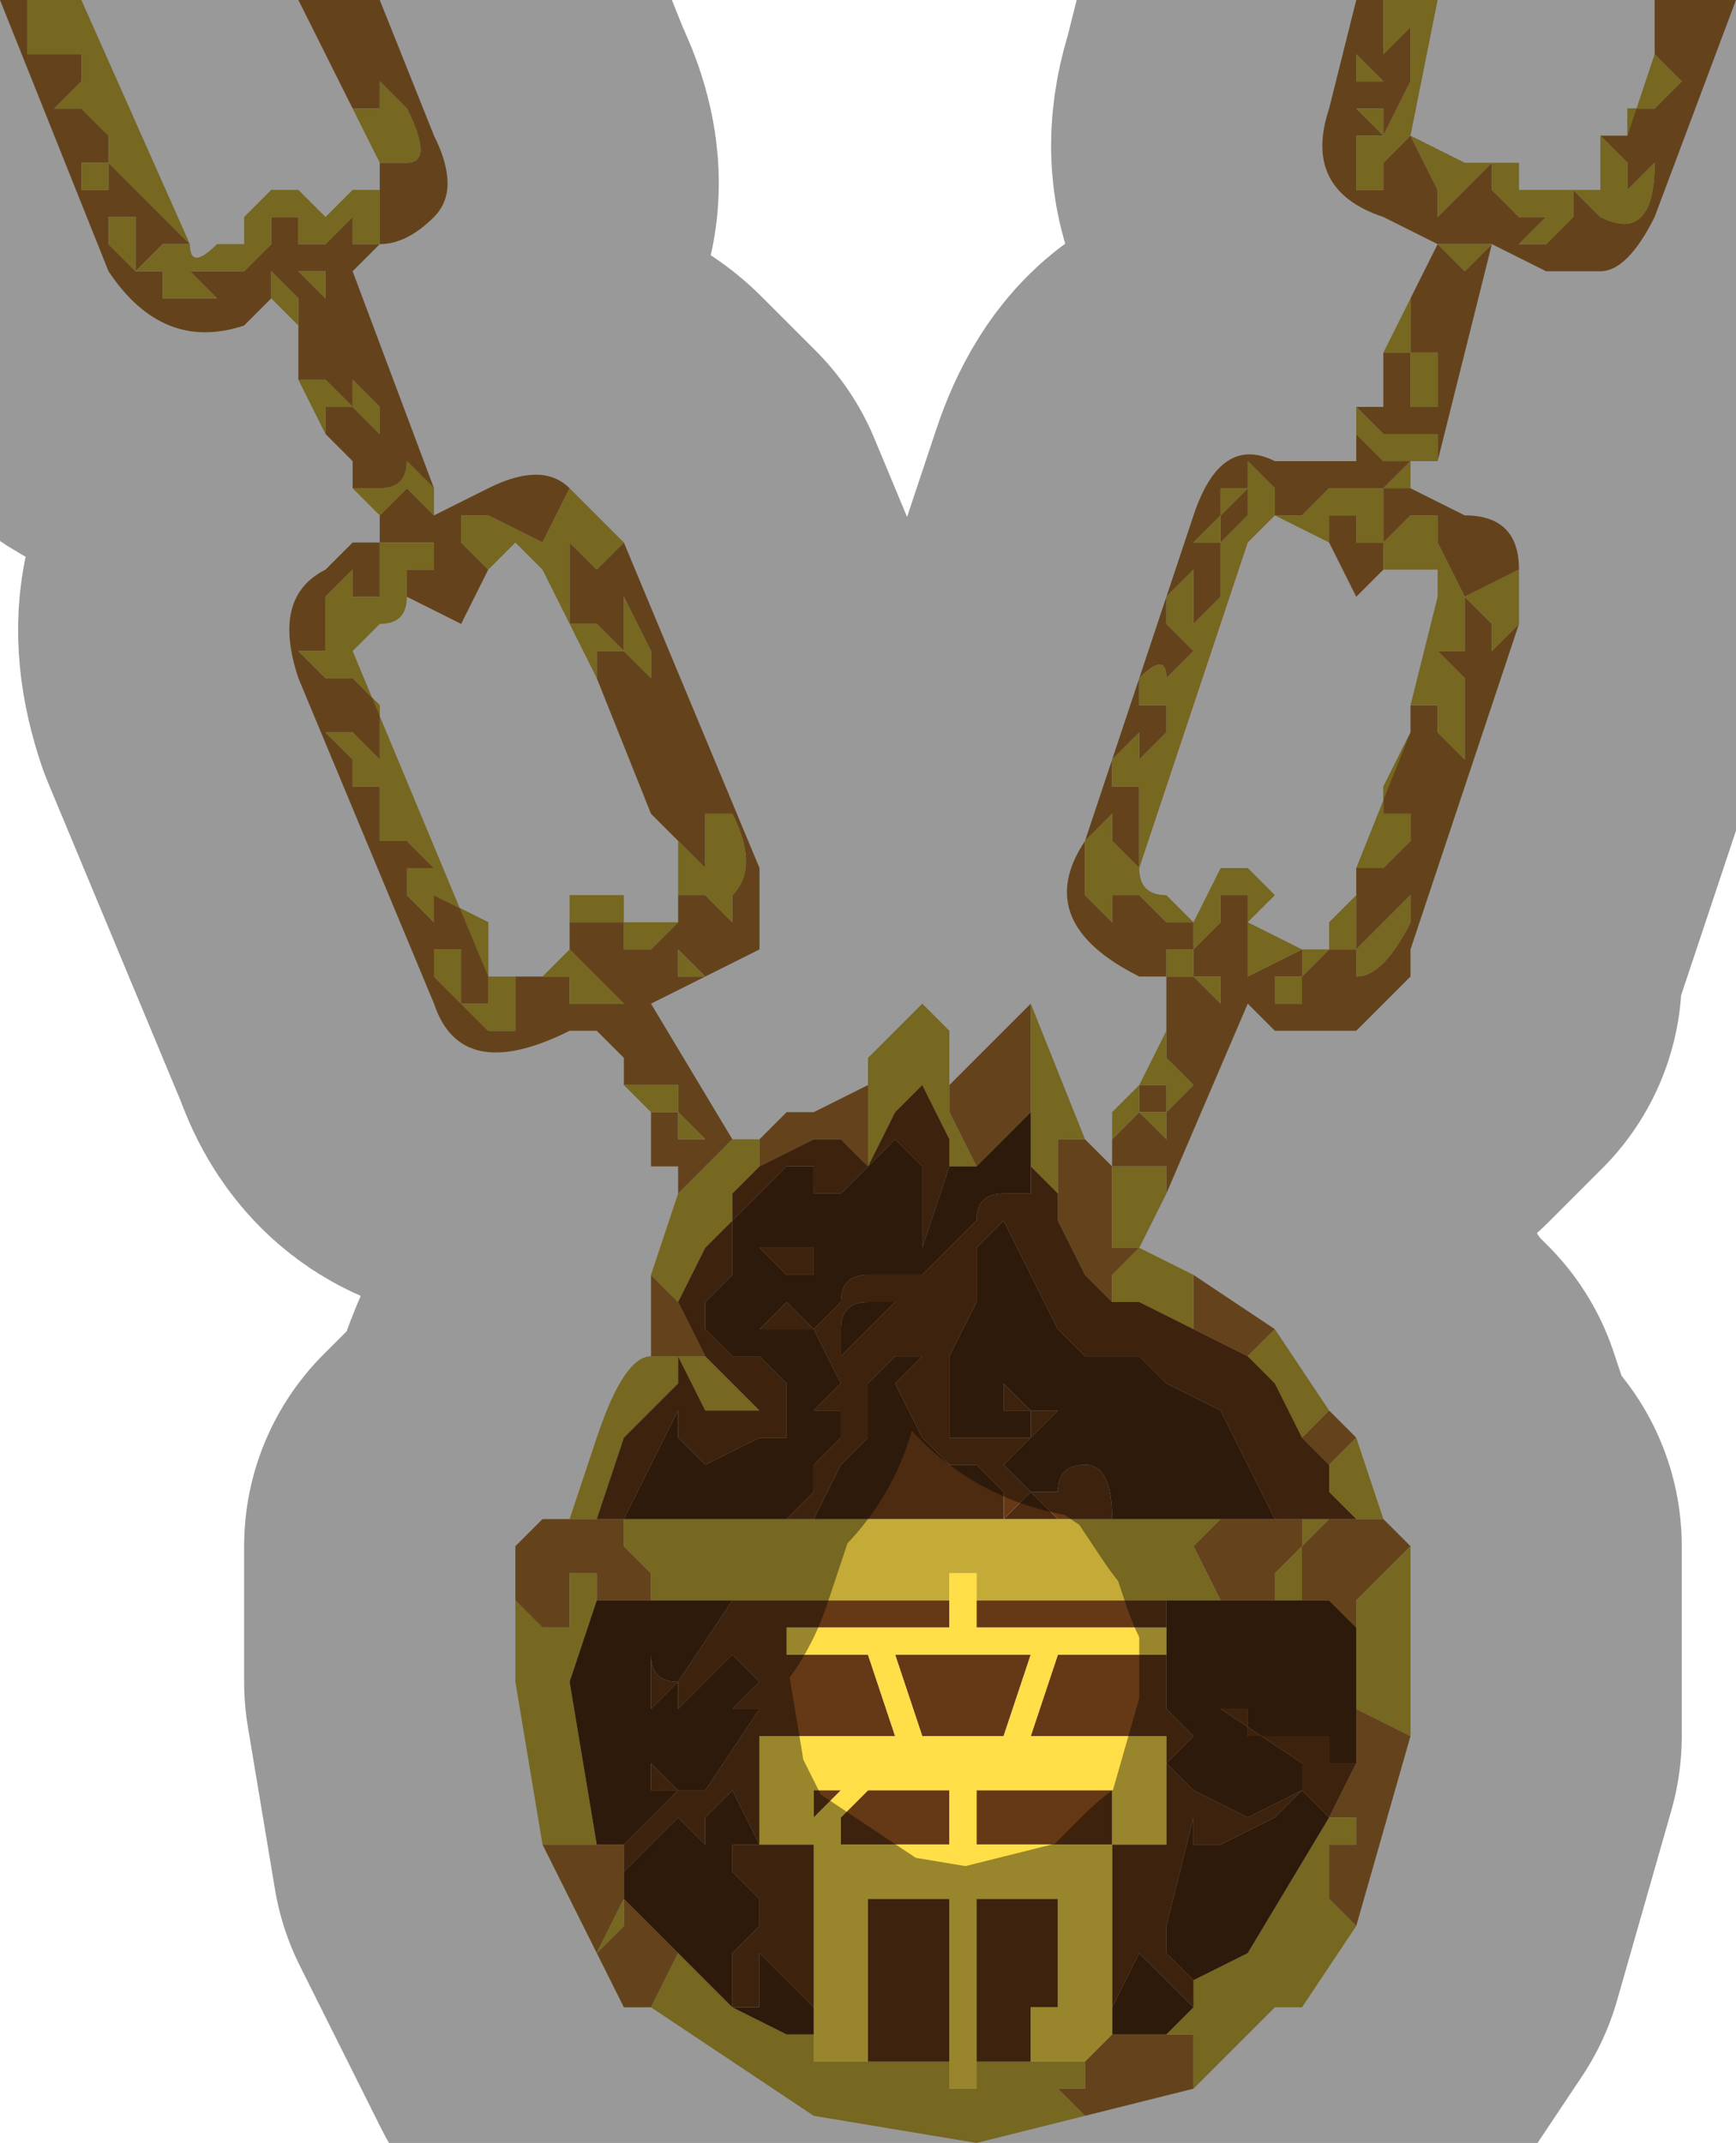 <?xml version="1.0" encoding="UTF-8" standalone="no"?>
<svg xmlns:xlink="http://www.w3.org/1999/xlink" height="3.95px" width="3.2px" xmlns="http://www.w3.org/2000/svg">
  <g transform="matrix(1.0, 0.0, 0.0, 1.0, 1.8, 2.2)">
    <path d="M1.25 -2.2 L1.4 -2.2 1.25 -1.8 1.25 -1.8 Q1.2 -1.7 1.15 -1.7 L1.05 -1.7 0.95 -1.75 1.0 -1.8 1.0 -1.8 1.0 -1.8 0.95 -1.75 0.95 -1.75 0.9 -1.75 0.9 -1.75 0.9 -1.75 0.85 -1.75 0.85 -1.8 0.9 -1.85 0.95 -1.9 0.95 -1.85 1.0 -1.8 1.05 -1.8 1.05 -1.8 1.0 -1.75 1.05 -1.75 1.05 -1.75 1.1 -1.8 1.1 -1.8 1.1 -1.85 1.15 -1.8 1.15 -1.75 1.15 -1.8 Q1.25 -1.75 1.25 -1.9 L1.25 -1.9 1.2 -1.85 1.2 -1.85 1.2 -1.9 1.15 -1.95 1.2 -1.95 1.2 -2.0 1.2 -2.0 1.25 -2.0 1.25 -2.0 1.3 -2.05 1.25 -2.1 1.25 -2.1 1.25 -2.15 1.25 -2.2 M0.8 -1.65 L0.85 -1.75 0.9 -1.7 0.9 -1.7 0.95 -1.75 0.85 -1.35 0.85 -1.4 0.75 -1.4 0.75 -1.4 0.7 -1.45 0.75 -1.45 0.75 -1.5 0.75 -1.55 0.8 -1.55 0.8 -1.55 0.8 -1.5 0.8 -1.5 0.8 -1.45 0.85 -1.45 0.85 -1.5 0.85 -1.55 0.8 -1.55 0.8 -1.65 0.8 -1.65 M0.8 -2.2 L0.8 -2.2 0.8 -2.2 M0.75 -2.2 L0.75 -2.1 0.75 -2.1 0.8 -2.15 0.8 -2.05 0.75 -1.95 0.75 -2.0 0.7 -2.0 0.7 -2.05 0.75 -2.05 0.7 -2.1 0.7 -2.0 0.7 -2.0 0.7 -2.0 0.75 -1.95 0.7 -1.95 0.7 -1.9 0.7 -1.85 0.75 -1.85 0.75 -1.9 0.8 -1.95 0.85 -1.85 0.85 -1.85 0.85 -1.8 0.85 -1.75 0.75 -1.8 Q0.6 -1.85 0.65 -2.0 L0.7 -2.2 0.75 -2.2 M0.85 -1.85 L0.85 -1.85 M0.7 -1.3 L0.65 -1.3 0.6 -1.25 0.6 -1.25 0.55 -1.25 0.55 -1.3 0.6 -1.3 0.55 -1.3 0.55 -1.3 0.5 -1.35 0.5 -1.25 0.45 -1.2 0.45 -1.25 0.5 -1.3 0.45 -1.3 0.45 -1.25 0.4 -1.2 0.45 -1.2 0.45 -1.1 0.4 -1.05 0.4 -1.05 0.4 -1.15 0.35 -1.1 0.35 -1.1 0.35 -1.05 0.4 -1.0 0.4 -1.0 0.35 -0.95 Q0.35 -1.0 0.3 -0.95 L0.3 -0.9 0.35 -0.9 0.35 -0.85 0.3 -0.8 0.3 -0.85 0.25 -0.8 0.25 -0.75 0.3 -0.75 Q0.3 -0.8 0.3 -0.75 L0.3 -0.6 0.25 -0.65 0.25 -0.65 0.25 -0.7 0.2 -0.65 0.2 -0.6 0.25 -0.6 0.25 -0.6 0.25 -0.6 0.2 -0.6 0.2 -0.55 0.25 -0.5 0.25 -0.55 0.3 -0.55 0.35 -0.5 0.4 -0.5 0.4 -0.45 0.35 -0.45 0.35 -0.45 0.35 -0.4 0.3 -0.4 Q0.1 -0.5 0.2 -0.65 L0.4 -1.25 Q0.45 -1.4 0.55 -1.35 L0.6 -1.35 0.7 -1.35 0.7 -1.3 0.7 -1.35 0.7 -1.4 0.75 -1.35 0.8 -1.35 0.8 -1.35 0.75 -1.3 0.8 -1.3 0.8 -1.3 0.9 -1.25 Q1.0 -1.25 1.0 -1.15 L0.9 -1.1 0.85 -1.2 0.85 -1.25 0.8 -1.25 0.8 -1.25 0.75 -1.2 0.75 -1.15 0.75 -1.15 0.7 -1.1 0.65 -1.2 0.65 -1.2 0.65 -1.25 0.7 -1.25 0.7 -1.2 0.7 -1.2 0.75 -1.2 0.75 -1.2 0.75 -1.3 0.7 -1.3 M0.8 -0.9 L0.85 -0.9 0.85 -0.85 Q0.85 -0.85 0.9 -0.8 L0.9 -0.95 0.95 -0.95 0.9 -0.95 0.9 -0.9 0.9 -0.95 0.85 -1.0 0.9 -1.0 0.9 -1.1 0.95 -1.05 0.95 -1.0 0.95 -1.0 1.0 -1.05 1.0 -1.05 0.8 -0.45 0.8 -0.4 0.7 -0.3 0.55 -0.3 0.5 -0.35 0.5 -0.4 0.5 -0.35 0.35 0.0 0.35 -0.05 0.25 -0.05 0.25 -0.1 0.25 -0.1 0.3 -0.15 0.25 -0.15 0.3 -0.15 0.3 -0.2 0.3 -0.2 0.3 -0.2 0.35 -0.2 0.3 -0.2 0.35 -0.2 0.35 -0.15 0.3 -0.15 0.35 -0.1 0.35 -0.15 0.4 -0.2 0.4 -0.2 0.35 -0.25 0.35 -0.3 0.35 -0.35 0.35 -0.4 0.4 -0.4 0.4 -0.4 0.45 -0.35 0.45 -0.4 0.45 -0.4 0.45 -0.45 0.45 -0.4 0.4 -0.4 0.4 -0.45 0.45 -0.5 0.45 -0.55 0.5 -0.55 0.5 -0.5 0.5 -0.45 0.5 -0.4 0.6 -0.45 0.6 -0.4 0.55 -0.4 0.55 -0.35 0.6 -0.35 0.6 -0.4 0.65 -0.45 0.7 -0.45 0.7 -0.4 0.7 -0.4 Q0.75 -0.4 0.8 -0.5 L0.8 -0.55 0.7 -0.45 0.7 -0.55 0.7 -0.55 0.7 -0.6 0.7 -0.6 0.75 -0.6 0.75 -0.6 0.75 -0.6 0.8 -0.65 0.8 -0.7 0.75 -0.7 0.75 -0.75 0.8 -0.85 0.8 -0.85 0.8 -0.85 0.8 -0.9 M0.8 -1.25 L0.8 -1.3 0.8 -1.25 M0.8 -1.3 L0.8 -1.3 M0.65 -0.45 L0.65 -0.45 M0.4 0.15 L0.55 0.25 0.5 0.3 0.4 0.25 0.4 0.15 M0.65 0.4 L0.7 0.45 0.65 0.5 0.6 0.45 0.65 0.4 M0.75 0.6 L0.8 0.65 0.7 0.75 0.7 0.8 0.65 0.75 0.6 0.75 0.6 0.65 0.65 0.6 0.7 0.6 0.75 0.6 M0.8 1.0 L0.7 1.35 0.65 1.3 0.65 1.2 0.7 1.2 0.7 1.15 0.65 1.15 0.7 1.05 0.7 0.95 0.8 1.0 M0.4 1.65 L0.2 1.7 0.15 1.65 0.2 1.65 0.2 1.6 0.25 1.55 0.35 1.55 0.4 1.55 0.4 1.65 M-0.6 1.5 L-0.6 1.5 -0.65 1.5 -0.7 1.4 -0.8 1.2 -0.8 1.15 -0.8 1.2 -0.75 1.2 -0.7 1.2 -0.7 1.2 -0.65 1.2 -0.65 1.25 -0.65 1.3 -0.7 1.4 -0.65 1.35 -0.65 1.3 -0.55 1.4 -0.6 1.5 M-0.85 0.75 L-0.85 0.65 -0.8 0.6 -0.8 0.6 -0.7 0.6 -0.65 0.6 -0.65 0.6 -0.65 0.65 -0.6 0.7 -0.6 0.75 -0.7 0.75 -0.7 0.7 -0.75 0.7 -0.75 0.75 -0.75 0.8 -0.8 0.8 -0.85 0.75 -0.85 0.75 M-0.6 0.3 L-0.6 0.15 -0.6 0.15 -0.55 0.2 -0.55 0.2 -0.55 0.2 -0.5 0.3 -0.55 0.3 -0.6 0.3 M-0.55 -0.05 L-0.6 -0.05 -0.6 -0.05 -0.6 -0.1 -0.6 -0.15 -0.6 -0.15 -0.55 -0.15 -0.55 -0.1 -0.55 -0.1 -0.5 -0.1 -0.5 -0.1 -0.55 -0.15 -0.55 -0.2 -0.6 -0.2 -0.6 -0.2 -0.65 -0.2 -0.65 -0.25 -0.7 -0.3 -0.7 -0.35 -0.65 -0.35 -0.65 -0.35 -0.65 -0.35 -0.65 -0.4 -0.65 -0.4 Q-0.65 -0.35 -0.65 -0.35 L-0.65 -0.35 -0.7 -0.4 -0.7 -0.4 -0.75 -0.45 -0.75 -0.5 -0.7 -0.5 Q-0.7 -0.5 -0.65 -0.5 L-0.65 -0.45 -0.65 -0.45 -0.6 -0.45 -0.55 -0.5 -0.55 -0.45 -0.55 -0.4 -0.5 -0.4 -0.55 -0.45 -0.55 -0.55 -0.5 -0.55 -0.5 -0.55 -0.45 -0.5 -0.45 -0.55 Q-0.4 -0.6 -0.45 -0.7 L-0.5 -0.7 -0.5 -0.6 -0.55 -0.65 -0.55 -0.65 -0.6 -0.7 -0.7 -0.95 -0.7 -0.95 -0.7 -1.0 -0.65 -1.0 -0.6 -0.95 -0.6 -1.0 -0.65 -1.1 -0.65 -1.1 -0.65 -1.0 -0.7 -1.05 -0.75 -1.05 -0.75 -1.2 -0.75 -1.2 -0.7 -1.15 -0.65 -1.2 -0.65 -1.2 -0.4 -0.6 -0.4 -0.6 Q-0.4 -0.5 -0.4 -0.45 L-0.5 -0.4 -0.6 -0.35 -0.45 -0.1 -0.5 -0.05 -0.55 0.0 -0.55 -0.05 M-0.7 -0.3 L-0.75 -0.3 Q-0.95 -0.2 -1.0 -0.35 L-1.25 -0.95 Q-1.3 -1.1 -1.2 -1.15 L-1.15 -1.2 -1.1 -1.2 -1.1 -1.25 -1.05 -1.3 -1.05 -1.3 -1.0 -1.25 -1.0 -1.3 -1.0 -1.3 -1.0 -1.25 -0.9 -1.3 Q-0.8 -1.35 -0.75 -1.3 L-0.8 -1.2 -0.9 -1.25 -0.9 -1.25 -0.95 -1.25 -0.95 -1.2 -0.95 -1.2 -0.9 -1.15 -0.9 -1.15 -0.95 -1.05 -1.05 -1.1 -1.05 -1.1 -1.05 -1.15 -1.0 -1.15 -1.0 -1.15 -1.0 -1.15 -1.0 -1.15 -1.0 -1.2 -1.05 -1.2 -1.1 -1.2 -1.1 -1.2 -1.1 -1.2 -1.1 -1.1 -1.15 -1.1 -1.15 -1.1 -1.15 -1.15 -1.2 -1.1 -1.2 -1.1 -1.2 -1.05 -1.2 -1.0 -1.2 -1.0 -1.25 -1.0 -1.2 -0.95 -1.2 -0.95 -1.15 -0.95 -1.1 -0.9 -1.1 -0.8 -1.15 -0.85 -1.2 -0.85 -1.2 -0.85 -1.15 -0.8 -1.15 -0.75 -1.1 -0.75 -1.1 -0.75 -1.1 -0.65 -1.05 -0.65 -1.0 -0.6 -1.0 -0.6 -1.05 -0.6 -1.05 -0.55 -1.0 -0.5 -1.0 -0.55 -0.9 -0.5 -0.9 -0.4 -0.95 -0.4 -0.95 -0.4 -0.95 -0.45 -1.0 -0.45 -1.0 -0.4 -0.95 -0.35 -0.95 -0.4 -0.9 -0.4 -0.9 -0.35 -0.95 -0.35 -0.9 -0.3 -0.85 -0.3 -0.85 -0.35 -0.85 -0.4 -0.75 -0.4 -0.75 -0.4 -0.75 -0.35 -0.7 -0.35 -0.7 -0.3 M-1.15 -1.3 L-1.15 -1.35 -1.15 -1.35 -1.15 -1.35 -1.2 -1.4 -1.2 -1.45 -1.15 -1.45 -1.15 -1.45 -1.1 -1.4 -1.1 -1.4 -1.1 -1.4 -1.1 -1.45 -1.15 -1.5 -1.15 -1.45 -1.2 -1.5 -1.25 -1.5 -1.25 -1.55 -1.25 -1.6 -1.25 -1.65 -1.2 -1.65 -1.2 -1.65 -1.2 -1.7 -1.25 -1.7 -1.25 -1.7 -1.2 -1.65 -1.25 -1.65 -1.25 -1.65 -1.3 -1.7 -1.3 -1.75 -1.3 -1.8 -1.25 -1.8 -1.25 -1.8 Q-1.25 -1.75 -1.25 -1.75 L-1.2 -1.75 -1.15 -1.8 -1.15 -1.75 -1.15 -1.75 -1.1 -1.75 -1.1 -1.85 -1.1 -1.85 -1.1 -1.85 -1.1 -1.9 -1.05 -1.9 -1.05 -1.85 -1.05 -1.9 Q-1.0 -1.9 -1.05 -2.0 L-1.1 -2.05 -1.1 -2.05 -1.1 -2.0 -1.15 -2.0 -1.15 -2.0 -1.25 -2.2 -1.1 -2.2 -1.0 -1.95 -1.0 -1.95 Q-0.95 -1.85 -1.0 -1.8 -1.05 -1.75 -1.1 -1.75 L-1.15 -1.7 -1.0 -1.3 -1.05 -1.35 Q-1.05 -1.3 -1.1 -1.3 L-1.1 -1.3 -1.15 -1.3 M-1.2 -1.4 L-1.2 -1.4 M-1.3 -1.65 L-1.35 -1.6 Q-1.5 -1.55 -1.6 -1.7 L-1.8 -2.2 -1.75 -2.2 -1.75 -2.15 -1.75 -2.1 -1.7 -2.1 Q-1.7 -2.1 -1.65 -2.1 L-1.65 -2.05 -1.7 -2.0 -1.7 -2.0 -1.65 -2.0 -1.6 -1.95 -1.6 -1.9 -1.65 -1.9 -1.65 -1.85 -1.6 -1.85 -1.6 -1.9 -1.5 -1.8 -1.45 -1.75 -1.5 -1.75 -1.5 -1.75 -1.55 -1.7 -1.55 -1.8 -1.6 -1.8 -1.6 -1.75 -1.55 -1.7 -1.55 -1.7 -1.5 -1.7 -1.5 -1.7 -1.5 -1.65 -1.45 -1.65 -1.4 -1.65 -1.45 -1.7 -1.45 -1.7 -1.35 -1.7 -1.3 -1.75 -1.3 -1.7 -1.3 -1.65 -1.3 -1.65 M-1.7 -2.2 L-1.7 -2.2 -1.7 -2.2 M-0.4 -0.1 L-0.35 -0.15 -0.3 -0.15 -0.3 -0.15 -0.2 -0.2 -0.2 -0.05 -0.25 -0.1 -0.3 -0.1 -0.4 -0.05 -0.4 -0.1 M-0.05 -0.2 L-0.05 -0.2 0.0 -0.25 0.1 -0.35 0.1 -0.35 0.1 -0.15 0.0 -0.05 0.0 -0.05 -0.05 -0.15 -0.05 -0.2 M0.2 -0.1 L0.25 -0.05 0.25 0.1 0.3 0.1 0.25 0.15 0.25 0.2 0.2 0.15 0.15 0.05 0.15 0.0 0.15 -0.05 0.15 -0.1 0.2 -0.1 M0.55 0.6 L0.6 0.6 0.6 0.65 0.55 0.7 0.55 0.75 0.45 0.75 0.4 0.65 0.45 0.6 0.55 0.6 M-1.2 -1.75 L-1.2 -1.75 -1.15 -1.7 -1.2 -1.75 -1.2 -1.75 M-0.55 -0.55 L-0.55 -0.55 M-0.6 -0.35 L-0.6 -0.45 -0.6 -0.35 M-0.75 -0.4 L-0.75 -0.4 M-1.0 -1.25 L-0.95 -1.2 -1.0 -1.25" fill="#a6702f" fill-rule="evenodd" stroke="none"/>
    <path d="M1.25 -2.2 L1.25 -2.15 1.25 -2.2 1.25 -2.2 M1.25 -2.1 L1.25 -2.1 1.3 -2.05 1.25 -2.0 1.25 -2.0 1.2 -2.0 1.2 -2.0 1.2 -1.95 1.25 -2.1 M1.15 -1.95 L1.2 -1.9 1.2 -1.85 1.2 -1.85 1.25 -1.9 1.25 -1.9 Q1.25 -1.75 1.15 -1.8 L1.15 -1.75 1.15 -1.8 1.1 -1.85 1.1 -1.8 1.1 -1.8 1.05 -1.75 1.05 -1.75 1.0 -1.75 1.05 -1.8 1.05 -1.8 1.0 -1.8 1.0 -1.85 1.0 -1.8 0.95 -1.85 0.95 -1.9 0.9 -1.85 0.85 -1.8 0.85 -1.75 0.9 -1.75 0.9 -1.75 0.9 -1.75 0.95 -1.75 0.95 -1.75 0.9 -1.7 0.9 -1.7 0.85 -1.75 0.8 -1.65 0.8 -1.55 0.85 -1.55 0.85 -1.5 0.85 -1.45 0.8 -1.45 0.8 -1.5 0.8 -1.5 0.8 -1.55 0.8 -1.55 0.75 -1.55 0.8 -1.65 0.85 -1.75 0.85 -1.8 0.85 -1.85 0.85 -1.85 0.85 -1.85 0.8 -1.95 0.75 -1.9 0.75 -1.85 0.7 -1.85 0.7 -1.9 0.7 -1.95 0.75 -1.95 0.7 -2.0 0.7 -2.0 0.7 -2.0 0.7 -2.1 0.75 -2.05 0.7 -2.05 0.7 -2.0 0.75 -2.0 0.75 -1.95 0.8 -2.05 0.8 -2.15 0.75 -2.1 0.75 -2.1 0.75 -2.2 0.8 -2.2 0.8 -2.2 0.85 -2.2 0.8 -1.95 Q0.75 -1.95 0.8 -1.95 L0.9 -1.9 0.9 -1.9 0.95 -1.9 0.95 -1.9 1.0 -1.9 1.0 -1.85 1.1 -1.85 1.15 -1.85 1.15 -1.95 M0.75 -1.5 L0.75 -1.45 0.75 -1.5 M0.7 -1.45 L0.75 -1.4 0.75 -1.4 0.85 -1.4 0.85 -1.35 0.8 -1.35 0.8 -1.3 0.8 -1.3 0.75 -1.3 0.8 -1.35 0.8 -1.35 0.75 -1.35 0.7 -1.4 0.7 -1.45 M0.9 -1.9 L0.85 -1.85 0.9 -1.9 M0.4 -0.5 L0.35 -0.5 0.3 -0.55 0.25 -0.55 0.25 -0.5 0.2 -0.55 0.2 -0.6 0.25 -0.6 0.25 -0.6 0.25 -0.6 0.2 -0.6 0.2 -0.65 0.25 -0.7 0.25 -0.65 0.25 -0.65 0.3 -0.6 0.3 -0.75 Q0.3 -0.8 0.3 -0.75 L0.25 -0.75 0.25 -0.8 0.3 -0.85 0.3 -0.8 0.35 -0.85 0.35 -0.9 0.3 -0.9 0.3 -0.95 Q0.35 -1.0 0.35 -0.95 L0.4 -1.0 0.4 -1.0 0.35 -1.05 0.35 -1.1 0.35 -1.1 0.4 -1.15 0.4 -1.05 0.4 -1.05 0.45 -1.1 0.45 -1.2 0.4 -1.2 0.45 -1.25 0.45 -1.3 0.5 -1.3 0.45 -1.25 0.45 -1.2 0.5 -1.25 0.5 -1.35 0.55 -1.3 0.55 -1.3 0.6 -1.3 0.55 -1.3 0.55 -1.25 0.6 -1.25 0.6 -1.25 0.65 -1.3 0.7 -1.3 0.7 -1.35 0.7 -1.3 0.75 -1.3 0.75 -1.2 0.75 -1.2 0.7 -1.2 0.7 -1.2 0.7 -1.25 0.65 -1.25 0.65 -1.2 0.55 -1.25 0.5 -1.2 0.3 -0.6 Q0.3 -0.55 0.35 -0.55 L0.4 -0.5 0.4 -0.5 0.4 -0.5 0.45 -0.6 0.5 -0.6 0.5 -0.6 0.55 -0.55 0.5 -0.5 0.6 -0.45 0.65 -0.45 0.6 -0.4 0.6 -0.35 0.55 -0.35 0.55 -0.4 0.6 -0.4 0.6 -0.45 0.5 -0.4 0.5 -0.45 0.5 -0.5 0.5 -0.55 0.45 -0.55 0.45 -0.5 0.4 -0.45 0.4 -0.4 0.45 -0.4 0.45 -0.45 0.45 -0.4 0.45 -0.4 0.45 -0.35 0.4 -0.4 0.4 -0.4 0.35 -0.4 0.35 -0.35 0.35 -0.4 0.35 -0.45 0.35 -0.45 0.4 -0.45 0.4 -0.5 M0.85 -1.8 L0.85 -1.85 0.85 -1.8 M0.7 -1.3 L0.65 -1.25 0.7 -1.3 M0.8 -1.25 L0.8 -1.25 0.85 -1.25 0.85 -1.2 0.9 -1.1 1.0 -1.15 1.0 -1.05 0.95 -1.0 0.95 -1.0 0.95 -1.05 0.9 -1.1 0.9 -1.0 0.85 -1.0 0.9 -0.95 0.9 -0.9 0.9 -0.95 0.95 -0.95 0.9 -0.95 0.9 -0.8 Q0.85 -0.85 0.85 -0.85 L0.85 -0.9 0.8 -0.9 0.85 -1.1 0.85 -1.15 0.75 -1.15 0.75 -1.2 0.8 -1.25 M0.8 -0.85 L0.8 -0.85 0.75 -0.75 0.75 -0.7 0.8 -0.7 0.8 -0.65 0.75 -0.6 0.75 -0.6 0.75 -0.6 0.7 -0.6 0.7 -0.6 0.8 -0.85 M0.7 -0.55 L0.7 -0.55 0.7 -0.45 0.8 -0.55 0.8 -0.5 Q0.75 -0.4 0.7 -0.4 L0.7 -0.4 0.7 -0.45 0.65 -0.45 0.65 -0.5 0.7 -0.55 M0.35 0.0 L0.35 0.0 0.3 0.1 0.4 0.15 0.4 0.25 0.3 0.2 0.25 0.2 0.25 0.15 0.3 0.1 0.25 0.1 0.25 -0.05 0.25 -0.1 0.25 -0.15 0.3 -0.2 0.35 -0.3 0.35 -0.25 0.4 -0.2 0.4 -0.2 0.35 -0.15 0.35 -0.1 0.3 -0.15 0.35 -0.15 0.35 -0.2 0.3 -0.2 0.35 -0.2 0.3 -0.2 0.3 -0.2 0.3 -0.15 0.25 -0.15 0.3 -0.15 0.25 -0.1 0.25 -0.05 0.35 -0.05 0.35 0.0 M0.55 0.25 L0.65 0.4 0.6 0.45 0.55 0.35 0.5 0.3 0.55 0.25 M0.7 0.45 L0.75 0.6 0.7 0.6 0.65 0.55 0.65 0.5 0.7 0.45 M0.8 0.65 L0.8 1.0 0.7 0.95 0.7 0.8 0.7 0.75 0.8 0.65 M0.7 1.35 L0.6 1.5 0.55 1.5 0.4 1.65 0.4 1.55 0.35 1.55 0.4 1.5 0.4 1.45 0.5 1.4 0.65 1.15 0.7 1.15 0.7 1.2 0.65 1.2 0.65 1.3 0.7 1.35 M0.2 1.7 L0.0 1.75 -0.3 1.7 -0.6 1.5 -0.55 1.4 -0.45 1.5 -0.45 1.5 -0.35 1.55 -0.3 1.55 -0.3 1.6 -0.3 1.6 -0.25 1.6 -0.05 1.6 -0.05 1.65 0.0 1.65 0.0 1.6 0.2 1.6 0.25 1.55 0.2 1.6 0.2 1.65 0.15 1.65 0.2 1.7 M-0.7 1.4 L-0.7 1.4 -0.65 1.3 -0.65 1.25 -0.65 1.25 -0.65 1.3 -0.65 1.35 -0.7 1.4 M-0.8 1.2 L-0.85 0.9 -0.85 0.75 -0.85 0.75 -0.8 0.8 -0.75 0.8 -0.75 0.75 -0.75 0.7 -0.7 0.7 -0.7 0.75 -0.7 0.75 -0.75 0.9 -0.7 1.2 -0.7 1.2 -0.75 1.2 -0.8 1.2 -0.8 1.15 -0.8 1.2 M-0.8 0.6 L-0.75 0.6 -0.7 0.45 -0.7 0.45 Q-0.65 0.3 -0.6 0.3 L-0.55 0.3 -0.5 0.3 -0.45 0.35 -0.4 0.4 -0.35 0.4 -0.35 0.4 -0.4 0.4 -0.45 0.4 -0.5 0.4 -0.55 0.3 -0.55 0.35 -0.65 0.45 -0.65 0.45 -0.7 0.6 -0.8 0.6 M-0.6 0.15 L-0.55 0.0 -0.55 -0.05 -0.55 0.0 -0.5 -0.05 -0.45 -0.1 -0.4 -0.1 -0.4 -0.05 -0.45 0.0 -0.45 0.05 -0.5 0.1 -0.5 0.1 -0.55 0.2 -0.55 0.2 -0.6 0.15 M-0.6 -0.05 L-0.6 -0.1 -0.6 -0.05 -0.6 -0.05 M-0.6 -0.15 L-0.65 -0.2 -0.6 -0.2 -0.6 -0.2 -0.55 -0.2 -0.55 -0.15 -0.5 -0.1 -0.5 -0.1 -0.55 -0.1 -0.55 -0.1 -0.55 -0.15 -0.6 -0.15 -0.6 -0.15 M-0.65 -0.25 L-0.7 -0.3 -0.65 -0.25 M-1.1 -1.2 L-1.1 -1.2 -1.1 -1.2 -1.05 -1.2 -1.0 -1.2 -1.0 -1.15 -1.0 -1.15 -1.0 -1.15 -1.0 -1.15 -1.05 -1.15 -1.05 -1.1 Q-1.05 -1.05 -1.1 -1.05 L-1.15 -1.0 -0.9 -0.4 Q-0.85 -0.4 -0.8 -0.4 L-0.75 -0.45 -0.75 -0.4 -0.75 -0.45 -0.75 -0.55 -0.7 -0.55 -0.65 -0.55 -0.65 -0.5 -0.55 -0.5 -0.55 -0.55 -0.55 -0.65 -0.55 -0.65 -0.5 -0.6 -0.5 -0.7 -0.45 -0.7 Q-0.4 -0.6 -0.45 -0.55 L-0.45 -0.5 -0.5 -0.55 -0.5 -0.55 -0.55 -0.55 -0.55 -0.45 -0.5 -0.4 -0.55 -0.4 -0.55 -0.45 -0.55 -0.5 -0.6 -0.45 -0.65 -0.45 -0.65 -0.45 -0.65 -0.5 Q-0.7 -0.5 -0.7 -0.5 L-0.75 -0.5 -0.75 -0.45 -0.7 -0.4 -0.7 -0.4 -0.65 -0.35 -0.65 -0.35 Q-0.65 -0.35 -0.65 -0.4 L-0.65 -0.4 -0.65 -0.35 -0.65 -0.35 -0.65 -0.35 -0.7 -0.35 -0.7 -0.3 -0.7 -0.35 -0.75 -0.4 -0.75 -0.4 -0.85 -0.4 -0.85 -0.35 -0.85 -0.3 -0.9 -0.3 -0.95 -0.35 -0.9 -0.35 -0.9 -0.4 -0.95 -0.4 -0.95 -0.35 -1.0 -0.4 -1.0 -0.45 -0.95 -0.45 -0.95 -0.4 -0.95 -0.4 -0.9 -0.4 -0.9 -0.5 -1.0 -0.55 -1.0 -0.5 -1.05 -0.55 -1.05 -0.6 -1.0 -0.6 -1.0 -0.6 -1.05 -0.65 -1.1 -0.65 -1.1 -0.75 -1.1 -0.75 -1.15 -0.75 -1.15 -0.8 -1.2 -0.85 -1.2 -0.85 -1.15 -0.85 -1.1 -0.8 -1.1 -0.9 -1.15 -0.95 -1.2 -0.95 -1.2 -0.95 -1.25 -1.0 -1.2 -1.0 -1.2 -1.0 -1.2 -1.05 -1.2 -1.1 -1.2 -1.1 -1.15 -1.15 -1.15 -1.1 -1.15 -1.1 -1.1 -1.1 -1.1 -1.2 -1.05 -1.15 -1.1 -1.2 -1.1 -1.2 M-1.1 -1.25 L-1.15 -1.3 -1.1 -1.3 -1.1 -1.3 Q-1.05 -1.3 -1.05 -1.35 L-1.0 -1.3 -1.0 -1.3 -1.0 -1.3 -1.0 -1.25 -1.05 -1.3 -1.05 -1.3 -1.1 -1.25 M-1.15 -1.35 L-1.15 -1.35 -1.2 -1.4 -1.25 -1.5 -1.2 -1.5 -1.15 -1.45 -1.15 -1.5 -1.1 -1.45 -1.1 -1.4 -1.1 -1.4 -1.1 -1.4 -1.15 -1.45 -1.15 -1.45 -1.2 -1.45 -1.2 -1.4 -1.15 -1.35 -1.15 -1.35 -1.15 -1.35 M-1.25 -1.6 L-1.3 -1.65 -1.3 -1.7 -1.3 -1.65 -1.3 -1.65 -1.3 -1.7 -1.25 -1.65 -1.25 -1.65 -1.2 -1.65 -1.25 -1.7 -1.25 -1.7 -1.2 -1.7 -1.2 -1.65 -1.2 -1.65 -1.25 -1.65 -1.25 -1.6 M-1.75 -2.2 L-1.7 -2.2 -1.65 -2.2 -1.45 -1.75 Q-1.45 -1.7 -1.4 -1.75 L-1.35 -1.75 -1.35 -1.8 -1.3 -1.85 -1.3 -1.85 -1.25 -1.85 -1.2 -1.8 -1.15 -1.85 -1.1 -1.85 -1.1 -1.9 -1.15 -2.0 -1.1 -2.0 -1.1 -2.05 -1.1 -2.05 -1.05 -2.0 Q-1.0 -1.9 -1.05 -1.9 L-1.05 -1.85 -1.05 -1.9 -1.1 -1.9 -1.1 -1.85 -1.1 -1.85 -1.1 -1.75 -1.15 -1.75 -1.15 -1.75 -1.15 -1.8 -1.2 -1.75 -1.2 -1.8 -1.2 -1.75 -1.25 -1.75 Q-1.25 -1.75 -1.25 -1.8 L-1.25 -1.8 -1.3 -1.8 -1.3 -1.75 -1.3 -1.7 -1.3 -1.75 -1.35 -1.75 -1.3 -1.75 -1.35 -1.7 -1.45 -1.7 -1.45 -1.7 -1.4 -1.65 -1.45 -1.65 -1.5 -1.65 -1.5 -1.7 -1.5 -1.7 -1.55 -1.7 -1.55 -1.7 -1.6 -1.75 -1.6 -1.8 -1.55 -1.8 -1.55 -1.7 -1.5 -1.75 -1.5 -1.75 -1.45 -1.75 -1.5 -1.8 -1.6 -1.9 -1.6 -1.85 -1.65 -1.85 -1.65 -1.9 -1.6 -1.9 -1.6 -1.95 -1.65 -2.0 -1.7 -2.0 -1.7 -2.0 -1.65 -2.05 -1.65 -2.1 Q-1.7 -2.1 -1.7 -2.1 L-1.75 -2.1 -1.75 -2.15 -1.75 -2.2 M-0.75 -1.3 L-0.65 -1.2 -0.7 -1.15 -0.75 -1.2 -0.75 -1.2 -0.75 -1.05 -0.7 -1.05 -0.65 -1.0 -0.65 -1.1 -0.65 -1.1 -0.6 -1.0 -0.6 -0.95 -0.65 -1.0 -0.7 -1.0 -0.7 -0.95 -0.8 -1.15 -0.85 -1.2 -0.9 -1.15 -0.95 -1.2 -0.95 -1.2 -0.95 -1.25 -0.9 -1.25 -0.9 -1.25 -0.8 -1.2 -0.75 -1.3 M-0.2 -0.2 L-0.2 -0.25 -0.1 -0.35 -0.05 -0.3 -0.05 -0.2 -0.05 -0.15 0.0 -0.05 -0.05 -0.05 -0.05 -0.05 -0.05 -0.1 -0.1 -0.2 -0.15 -0.15 -0.2 -0.05 -0.2 -0.05 -0.2 -0.2 M0.1 -0.35 L0.2 -0.1 0.15 -0.1 0.15 -0.05 0.15 0.0 0.1 -0.05 0.1 -0.15 0.1 -0.35 M0.35 -0.45 L0.4 -0.45 0.35 -0.45 M-0.45 0.6 L-0.3 0.6 0.15 0.6 0.25 0.6 0.45 0.6 0.4 0.65 0.45 0.75 0.35 0.75 0.0 0.75 0.0 0.7 -0.05 0.7 -0.05 0.75 -0.45 0.75 -0.6 0.75 -0.6 0.7 -0.65 0.65 -0.65 0.6 -0.45 0.6 M0.6 0.6 L0.65 0.6 0.6 0.65 0.6 0.75 0.55 0.75 0.55 0.7 0.6 0.65 0.6 0.6 M0.5 -0.45 L0.5 -0.5 0.5 -0.45 M-1.7 -2.2 L-1.7 -2.2 M-0.65 -0.45 L-0.65 -0.5 -0.65 -0.45 M-0.75 -0.4 L-0.7 -0.35 -0.75 -0.35 -0.75 -0.4 -0.75 -0.4 M-0.55 0.0 L-0.55 0.0 -0.55 0.0" fill="#c4ab37" fill-rule="evenodd" stroke="none"/>
    <path d="M0.1 -0.05 L0.1 0.0 0.05 0.0 Q0.0 0.0 0.0 0.05 L0.0 0.05 -0.1 0.15 -0.1 0.15 -0.1 0.1 -0.05 -0.05 -0.05 -0.05 -0.05 -0.05 0.0 -0.05 0.0 -0.05 0.1 -0.15 0.1 -0.05 M-0.65 0.6 L-0.65 0.6 -0.6 0.5 -0.55 0.4 -0.55 0.45 -0.5 0.5 -0.4 0.45 -0.35 0.45 -0.35 0.4 -0.3 0.4 -0.3 0.4 -0.25 0.4 -0.25 0.45 -0.3 0.5 -0.3 0.55 -0.35 0.6 -0.35 0.6 -0.4 0.6 -0.4 0.6 -0.45 0.6 -0.65 0.6 -0.65 0.6 M-0.3 0.6 L-0.3 0.6 -0.25 0.5 -0.2 0.45 -0.2 0.35 -0.15 0.3 -0.15 0.3 -0.1 0.3 -0.15 0.35 -0.1 0.45 -0.05 0.5 0.0 0.5 0.0 0.5 0.05 0.55 0.05 0.6 0.1 0.55 0.15 0.6 -0.3 0.6 M0.25 0.6 Q0.25 0.5 0.2 0.5 0.15 0.5 0.15 0.55 L0.1 0.55 0.05 0.5 0.15 0.4 0.1 0.4 0.05 0.35 0.05 0.4 0.1 0.4 0.1 0.45 0.0 0.45 -0.05 0.45 -0.05 0.35 -0.05 0.3 0.0 0.2 0.0 0.1 0.05 0.05 0.1 0.15 0.15 0.25 0.2 0.3 0.25 0.3 0.3 0.3 0.35 0.35 0.45 0.4 0.5 0.5 0.55 0.6 0.45 0.6 0.25 0.6 M0.7 1.05 L0.65 1.05 0.65 1.0 0.6 1.0 0.55 1.0 0.5 1.0 0.5 0.95 0.45 0.95 0.6 1.05 0.6 1.1 0.5 1.15 0.4 1.1 0.35 1.05 0.4 1.0 0.35 0.95 0.35 0.95 0.35 0.75 0.45 0.75 0.55 0.75 0.6 0.75 0.65 0.75 0.7 0.8 0.7 0.95 0.7 1.05 M-0.45 0.75 L-0.55 0.9 Q-0.6 0.9 -0.6 0.85 L-0.6 0.95 -0.6 0.95 -0.55 0.9 -0.55 0.95 -0.45 0.85 -0.4 0.9 -0.45 0.95 -0.4 0.95 -0.5 1.1 -0.55 1.1 -0.55 1.1 -0.6 1.05 -0.6 1.1 -0.55 1.1 -0.6 1.15 -0.6 1.15 -0.65 1.2 -0.65 1.2 -0.7 1.2 -0.75 0.9 -0.7 0.75 -0.7 0.75 -0.6 0.75 -0.45 0.75 M-0.65 1.25 L-0.6 1.2 -0.6 1.2 -0.55 1.15 -0.55 1.15 -0.5 1.2 -0.5 1.15 -0.45 1.1 -0.45 1.1 -0.4 1.2 -0.45 1.2 -0.45 1.25 -0.4 1.3 -0.4 1.35 -0.45 1.4 -0.45 1.5 -0.4 1.5 -0.4 1.45 -0.4 1.4 -0.35 1.45 -0.35 1.45 -0.3 1.5 -0.3 1.55 -0.35 1.55 -0.45 1.5 -0.55 1.4 -0.65 1.3 -0.65 1.25 M0.25 1.55 L0.25 1.5 0.3 1.4 0.4 1.5 0.35 1.55 0.25 1.55 M0.4 1.45 L0.35 1.4 0.35 1.35 0.4 1.15 0.4 1.2 0.45 1.2 0.55 1.15 0.6 1.1 0.65 1.15 0.5 1.4 0.4 1.45 M-0.3 -0.05 L-0.3 0.0 -0.25 0.0 -0.2 -0.05 -0.15 -0.1 -0.1 -0.05 -0.1 0.05 -0.1 0.15 -0.2 0.15 -0.2 0.15 Q-0.25 0.15 -0.25 0.2 L-0.3 0.25 -0.3 0.25 -0.35 0.2 -0.35 0.2 -0.4 0.25 -0.4 0.3 -0.45 0.3 -0.5 0.25 -0.5 0.2 -0.45 0.15 -0.45 0.1 -0.4 0.1 -0.35 0.15 -0.35 0.15 -0.3 0.15 -0.3 0.1 -0.35 0.1 -0.4 0.1 -0.4 0.1 -0.45 0.1 -0.45 0.05 -0.4 0.0 -0.4 0.0 -0.35 -0.05 -0.3 -0.05 M-0.2 0.2 L-0.15 0.2 -0.2 0.25 -0.2 0.25 -0.25 0.3 -0.25 0.25 Q-0.25 0.2 -0.2 0.2 M-0.3 0.25 L-0.25 0.35 -0.3 0.4 -0.35 0.4 -0.35 0.35 -0.4 0.3 -0.4 0.25 -0.35 0.25 -0.3 0.25 -0.3 0.25" fill="#4d2b10" fill-rule="evenodd" stroke="none"/>
    <path d="M-0.05 -0.05 L-0.05 -0.05 -0.1 0.1 -0.1 0.15 -0.1 0.15 0.0 0.05 0.0 0.05 Q0.0 0.0 0.05 0.0 L0.1 0.0 0.1 -0.05 0.15 0.0 0.15 0.05 0.2 0.15 0.25 0.2 0.3 0.2 0.4 0.25 0.5 0.3 0.55 0.35 0.6 0.45 0.65 0.5 0.65 0.55 0.7 0.6 0.65 0.6 0.6 0.6 0.55 0.6 0.5 0.5 0.45 0.4 0.35 0.35 0.3 0.3 0.25 0.3 0.2 0.3 0.15 0.25 0.1 0.15 0.05 0.05 0.0 0.1 0.0 0.2 -0.05 0.3 -0.05 0.35 -0.05 0.45 0.0 0.45 0.1 0.45 0.1 0.4 0.05 0.4 0.05 0.35 0.1 0.4 0.15 0.4 0.05 0.5 0.1 0.55 0.15 0.55 Q0.15 0.5 0.2 0.5 0.25 0.5 0.25 0.6 L0.15 0.6 0.1 0.55 0.05 0.6 0.05 0.55 0.0 0.5 0.0 0.5 -0.05 0.5 -0.1 0.45 -0.15 0.35 -0.1 0.3 -0.15 0.3 -0.15 0.3 -0.2 0.35 -0.2 0.45 -0.25 0.5 -0.3 0.6 -0.3 0.6 -0.45 0.6 -0.4 0.6 -0.4 0.6 -0.35 0.6 -0.35 0.6 -0.3 0.55 -0.3 0.5 -0.25 0.45 -0.25 0.4 -0.3 0.4 -0.3 0.4 -0.35 0.4 -0.35 0.45 -0.4 0.45 -0.5 0.5 -0.55 0.45 -0.55 0.4 -0.6 0.5 -0.65 0.6 -0.65 0.6 -0.7 0.6 -0.65 0.45 -0.65 0.45 -0.55 0.35 -0.55 0.3 -0.5 0.4 -0.45 0.4 -0.4 0.4 -0.35 0.4 -0.35 0.4 -0.4 0.4 -0.45 0.35 -0.5 0.3 -0.55 0.2 -0.55 0.2 -0.5 0.1 -0.5 0.1 -0.45 0.05 -0.45 0.0 -0.4 -0.05 -0.3 -0.1 -0.25 -0.1 -0.2 -0.05 -0.2 -0.05 -0.15 -0.15 -0.1 -0.2 -0.05 -0.1 -0.05 -0.05 M-0.35 0.4 L-0.35 0.4 -0.35 0.4 -0.3 0.4 -0.25 0.35 -0.3 0.25 -0.3 0.25 -0.25 0.2 Q-0.25 0.15 -0.2 0.15 L-0.2 0.15 -0.1 0.15 -0.1 0.05 -0.1 -0.05 -0.15 -0.1 -0.2 -0.05 -0.25 0.0 -0.3 0.0 -0.3 -0.05 -0.35 -0.05 -0.4 0.0 -0.4 0.0 -0.45 0.05 -0.45 0.1 -0.4 0.1 -0.4 0.1 -0.35 0.1 -0.3 0.1 -0.3 0.15 -0.35 0.15 -0.35 0.15 -0.4 0.1 -0.45 0.1 -0.45 0.15 -0.5 0.2 -0.5 0.25 -0.45 0.3 -0.4 0.3 -0.4 0.25 -0.35 0.2 -0.35 0.2 -0.3 0.25 -0.3 0.25 -0.35 0.25 -0.4 0.25 -0.4 0.3 -0.35 0.35 -0.35 0.4 M0.35 0.75 L0.35 0.95 0.35 0.95 0.4 1.0 0.35 1.05 0.4 1.1 0.5 1.15 0.6 1.1 0.6 1.05 0.45 0.95 0.5 0.95 0.5 1.0 0.55 1.0 0.6 1.0 0.65 1.0 0.65 1.05 0.7 1.05 0.65 1.15 0.6 1.1 0.55 1.15 0.45 1.2 0.4 1.2 0.4 1.15 0.35 1.35 0.35 1.4 0.4 1.45 0.4 1.5 0.3 1.4 0.25 1.5 0.25 1.55 0.25 1.2 0.0 1.2 0.0 1.1 -0.05 1.1 -0.05 1.2 -0.25 1.2 -0.25 1.15 -0.2 1.1 -0.25 1.1 -0.3 1.15 -0.3 1.2 -0.3 1.25 -0.3 1.6 -0.3 1.55 -0.35 1.55 -0.3 1.55 -0.3 1.5 -0.35 1.45 -0.35 1.45 -0.4 1.4 -0.4 1.45 -0.4 1.5 -0.45 1.5 -0.45 1.4 -0.4 1.35 -0.4 1.3 -0.45 1.25 -0.45 1.2 -0.4 1.2 -0.45 1.1 -0.45 1.1 -0.5 1.15 -0.5 1.2 -0.55 1.15 -0.55 1.15 -0.6 1.2 -0.6 1.2 -0.65 1.25 -0.65 1.2 -0.65 1.2 -0.6 1.15 -0.6 1.15 -0.55 1.1 -0.6 1.1 -0.6 1.05 -0.55 1.1 -0.55 1.1 -0.5 1.1 -0.4 0.95 -0.45 0.95 -0.4 0.9 -0.45 0.85 -0.55 0.95 -0.55 0.9 -0.6 0.95 -0.6 0.95 -0.6 0.85 Q-0.6 0.9 -0.55 0.9 L-0.45 0.75 -0.05 0.75 -0.05 0.8 -0.35 0.8 -0.35 0.85 -0.2 0.85 -0.15 1.0 -0.4 1.0 -0.4 1.2 -0.3 1.2 -0.3 1.1 0.25 1.1 0.25 1.2 0.35 1.2 0.35 1.0 0.1 1.0 0.15 0.85 0.35 0.85 0.35 0.8 0.0 0.8 0.0 0.75 0.35 0.75 M-0.65 1.25 L-0.65 1.25 M-0.45 1.5 L-0.45 1.5 M0.2 1.6 L0.25 1.55 0.2 1.6 0.0 1.6 0.0 1.3 0.15 1.3 0.15 1.5 0.1 1.5 0.1 1.6 0.2 1.6 M0.1 0.85 L0.05 1.0 -0.1 1.0 -0.15 0.85 0.1 0.85 M-0.2 0.2 Q-0.25 0.2 -0.25 0.25 L-0.25 0.3 -0.2 0.25 -0.2 0.25 -0.15 0.2 -0.2 0.2 M-0.25 1.6 L-0.2 1.6 -0.2 1.3 -0.05 1.3 -0.05 1.6 -0.25 1.6" fill="#663916" fill-rule="evenodd" stroke="none"/>
    <path d="M0.0 0.75 L0.0 0.8 0.35 0.8 0.35 0.85 0.15 0.85 0.1 1.0 0.35 1.0 0.35 1.2 0.25 1.2 0.25 1.1 -0.3 1.1 -0.3 1.2 -0.4 1.2 -0.4 1.0 -0.15 1.0 -0.2 0.85 -0.35 0.85 -0.35 0.8 -0.05 0.8 -0.05 0.75 -0.05 0.7 0.0 0.7 0.0 0.75 M-0.3 1.6 L-0.3 1.25 -0.3 1.2 -0.3 1.15 -0.25 1.1 -0.2 1.1 -0.25 1.15 -0.25 1.2 -0.05 1.2 -0.05 1.1 0.0 1.1 0.0 1.2 0.25 1.2 0.25 1.55 0.2 1.6 0.1 1.6 0.1 1.5 0.15 1.5 0.15 1.3 0.0 1.3 0.0 1.6 0.0 1.65 -0.05 1.65 -0.05 1.6 -0.05 1.3 -0.2 1.3 -0.2 1.6 -0.25 1.6 -0.3 1.6 -0.3 1.6 M0.1 0.85 L-0.15 0.85 -0.1 1.0 0.05 1.0 0.1 0.85" fill="#ffde47" fill-rule="evenodd" stroke="none"/>
    <path d="M1.25 -2.15 L1.25 -2.1 1.2 -1.95 1.15 -1.95 1.15 -1.85 1.1 -1.85 1.1 -1.8 1.1 -1.85 1.0 -1.85 1.0 -1.8 1.0 -1.8 0.95 -1.75 1.05 -1.7 1.15 -1.7 Q1.2 -1.7 1.25 -1.8 L1.25 -1.8 1.4 -2.2 M1.25 -2.2 L1.25 -2.15 M0.8 -1.65 L0.8 -1.65 0.75 -1.55 0.75 -1.5 0.75 -1.45 0.7 -1.45 0.7 -1.4 0.7 -1.35 0.6 -1.35 0.55 -1.35 Q0.45 -1.4 0.4 -1.25 L0.2 -0.65 Q0.1 -0.5 0.3 -0.4 L0.35 -0.4 0.35 -0.45 0.4 -0.45 0.4 -0.5 0.4 -0.5 0.35 -0.55 Q0.3 -0.55 0.3 -0.6 L0.5 -1.2 0.55 -1.25 0.65 -1.2 0.65 -1.25 0.7 -1.3 0.7 -1.35 M0.85 -1.35 L0.95 -1.75 M0.85 -1.85 L0.9 -1.9 0.8 -1.95 Q0.75 -1.95 0.8 -1.95 L0.85 -2.2 M0.7 -2.2 L0.65 -2.0 Q0.6 -1.85 0.75 -1.8 L0.85 -1.75 0.85 -1.8 0.85 -1.85 0.85 -1.85 M1.0 -1.85 L1.0 -1.9 0.95 -1.9 0.95 -1.9 0.9 -1.9 0.9 -1.9 M0.85 -1.75 L0.8 -1.65 M0.8 -1.3 L0.8 -1.35 0.85 -1.35 M0.8 -1.25 L0.75 -1.2 0.75 -1.15 0.85 -1.15 0.85 -1.1 0.8 -0.9 0.8 -0.85 0.8 -0.85 0.7 -0.6 0.7 -0.55 0.65 -0.5 0.65 -0.45 0.65 -0.45 0.6 -0.45 0.5 -0.5 0.5 -0.45 0.5 -0.4 0.5 -0.35 0.35 0.0 0.35 0.0 0.3 0.1 0.4 0.15 0.55 0.25 0.65 0.4 0.7 0.45 0.75 0.6 0.8 0.65 0.8 1.0 0.7 1.35 0.6 1.5 0.55 1.5 0.4 1.65 0.2 1.7 0.0 1.75 -0.3 1.7 -0.6 1.5 -0.6 1.5 -0.65 1.5 -0.7 1.4 -0.7 1.4 -0.8 1.2 -0.85 0.9 -0.85 0.75 -0.85 0.65 -0.8 0.6 -0.8 0.6 -0.75 0.6 -0.7 0.45 -0.7 0.45 Q-0.65 0.3 -0.6 0.3 L-0.6 0.15 -0.6 0.15 -0.55 0.0 -0.55 -0.05 -0.6 -0.05 -0.6 -0.1 -0.6 -0.15 -0.65 -0.2 -0.65 -0.25 -0.7 -0.3 -0.75 -0.3 Q-0.95 -0.2 -1.0 -0.35 L-1.25 -0.95 Q-1.3 -1.1 -1.2 -1.15 L-1.15 -1.2 -1.1 -1.2 -1.1 -1.2 -1.1 -1.25 -1.15 -1.3 -1.15 -1.35 -1.15 -1.35 -1.2 -1.4 -1.2 -1.4 -1.25 -1.5 -1.25 -1.55 -1.25 -1.6 -1.3 -1.65 -1.35 -1.6 Q-1.5 -1.55 -1.6 -1.7 L-1.8 -2.2 M1.0 -1.05 L1.0 -1.15 Q1.0 -1.25 0.9 -1.25 L0.8 -1.3 0.8 -1.25 M0.8 -1.3 L0.8 -1.3 M0.65 -1.2 L0.65 -1.2 0.7 -1.1 0.75 -1.15 0.75 -1.15 M0.5 -0.35 L0.55 -0.3 0.7 -0.3 0.8 -0.4 0.8 -0.45 1.0 -1.05 1.0 -1.05 M-1.65 -2.2 L-1.45 -1.75 Q-1.45 -1.7 -1.4 -1.75 L-1.35 -1.75 -1.35 -1.8 -1.3 -1.85 -1.3 -1.85 -1.25 -1.85 -1.2 -1.8 -1.15 -1.85 -1.1 -1.85 -1.1 -1.85 -1.1 -1.9 -1.15 -2.0 -1.15 -2.0 -1.25 -2.2 M-1.1 -2.2 L-1.0 -1.95 -1.0 -1.95 Q-0.95 -1.85 -1.0 -1.8 -1.05 -1.75 -1.1 -1.75 L-1.15 -1.7 -1.0 -1.3 -1.0 -1.3 -1.0 -1.25 -0.9 -1.3 Q-0.8 -1.35 -0.75 -1.3 L-0.65 -1.2 -0.65 -1.2 -0.4 -0.6 -0.4 -0.6 Q-0.4 -0.5 -0.4 -0.45 L-0.5 -0.4 -0.6 -0.35 -0.45 -0.1 -0.4 -0.1 -0.35 -0.15 -0.3 -0.15 -0.3 -0.15 -0.2 -0.2 -0.2 -0.25 -0.1 -0.35 -0.05 -0.3 -0.05 -0.2 -0.05 -0.2 0.0 -0.25 0.1 -0.35 0.1 -0.35 0.2 -0.1 0.25 -0.05 0.25 -0.1 0.25 -0.1 0.25 -0.15 0.3 -0.2 0.3 -0.2 0.35 -0.3 0.35 -0.35 0.35 -0.4 M0.4 -0.5 L0.45 -0.6 0.5 -0.6 0.5 -0.6 0.55 -0.55 0.5 -0.5 M0.25 -0.05 L0.25 0.1 0.3 0.1 M-0.95 -1.2 L-0.95 -1.2 -0.9 -1.15 -0.85 -1.2 -0.8 -1.15 -0.7 -0.95 -0.7 -0.95 -0.6 -0.7 -0.55 -0.65 -0.55 -0.55 -0.55 -0.55 -0.55 -0.5 -0.65 -0.5 -0.65 -0.55 -0.7 -0.55 -0.75 -0.55 -0.75 -0.45 -0.8 -0.4 Q-0.85 -0.4 -0.9 -0.4 L-1.15 -1.0 -1.1 -1.05 Q-1.05 -1.05 -1.05 -1.1 L-1.05 -1.15 -1.1 -1.2 -1.1 -1.2 M-1.2 -1.75 L-1.2 -1.8 M-1.15 -1.7 L-1.2 -1.75 -1.2 -1.75 M-1.3 -1.75 L-1.3 -1.7 -1.3 -1.65 -1.3 -1.65 M-1.35 -1.75 L-1.3 -1.75 M-0.75 -0.4 L-0.75 -0.45 M-0.9 -1.15 L-0.9 -1.15 -0.95 -1.05 -1.05 -1.1 -1.05 -1.1 M-0.6 -0.45 L-0.6 -0.35 M-0.65 -0.5 L-0.65 -0.45 -0.65 -0.45 -0.6 -0.45 M-0.7 -0.35 L-0.75 -0.4 -0.75 -0.4 M-0.7 -0.35 L-0.7 -0.3 M-0.45 -0.1 L-0.5 -0.05 -0.55 0.0 -0.55 0.0 M-0.95 -1.2 L-1.0 -1.25" fill="none" stroke="#000000" stroke-linecap="round" stroke-linejoin="round" stroke-opacity="0.4" stroke-width="1.0"/>
  </g>
</svg>
